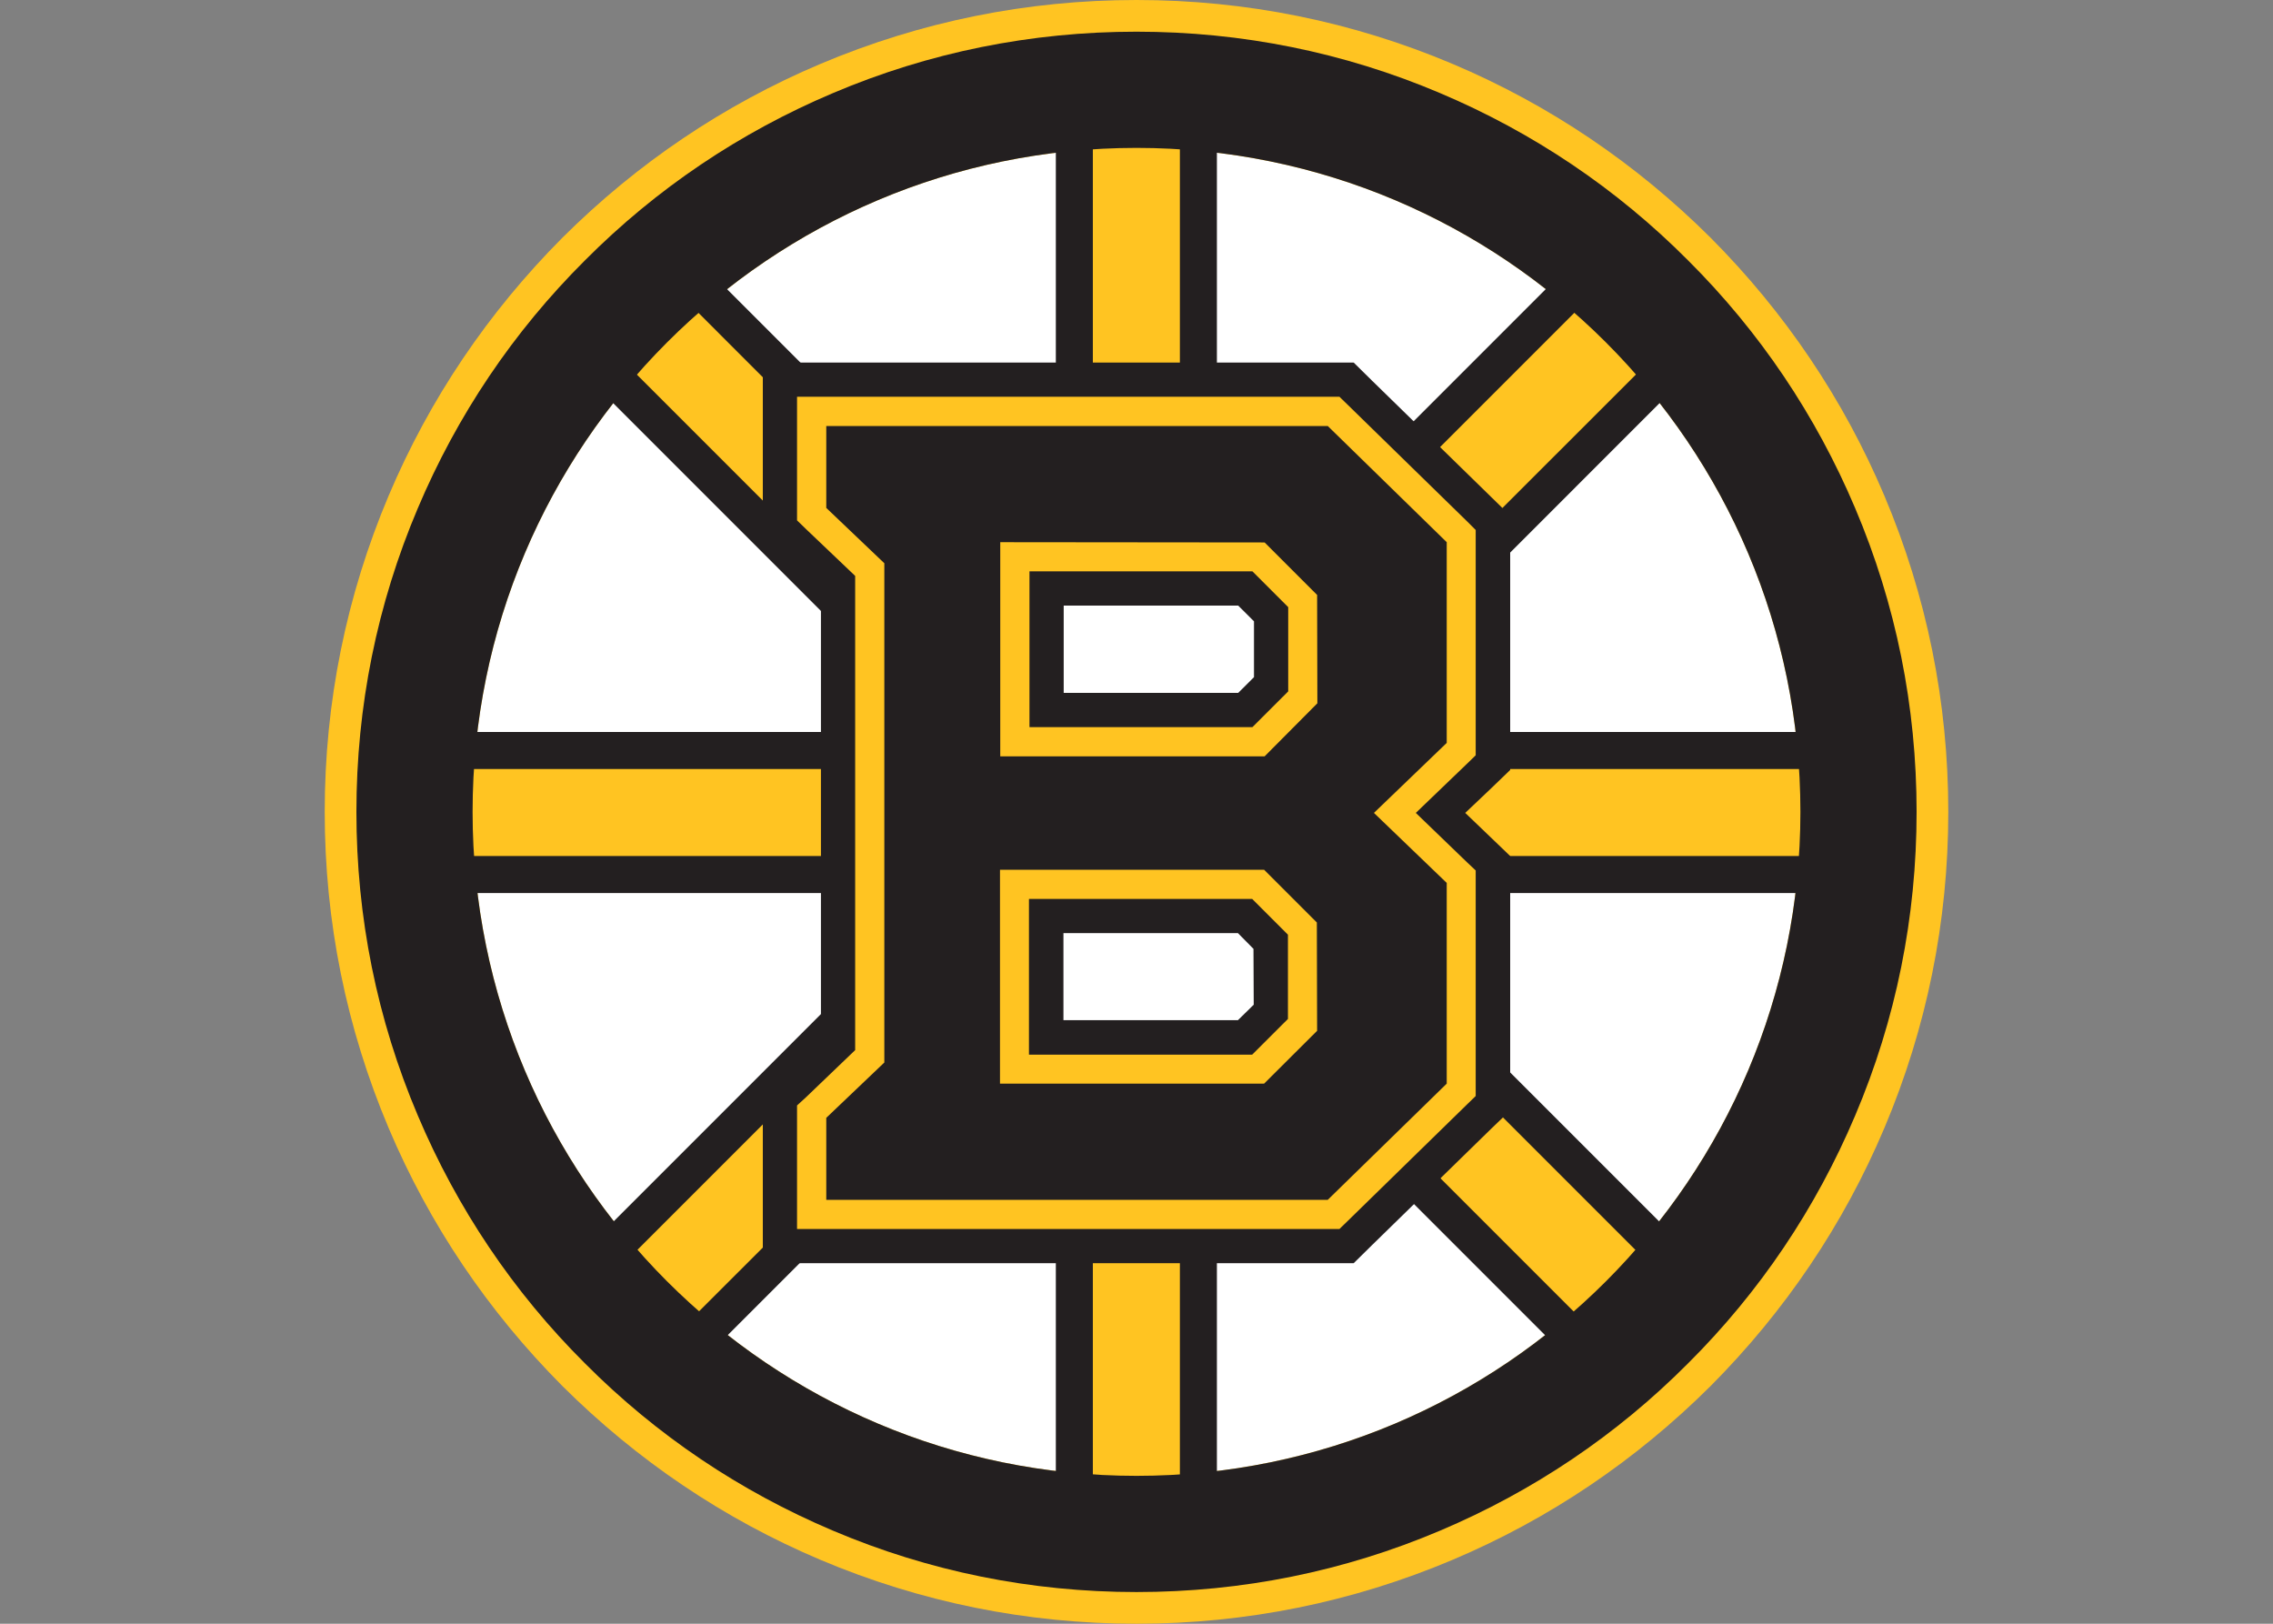 <?xml version="1.0" encoding="UTF-8"?>
<svg xmlns="http://www.w3.org/2000/svg" xmlns:xlink="http://www.w3.org/1999/xlink" width="35pt" height="25pt" viewBox="0 0 35 25" version="1.1">
<rect x="0" y="0" width="35" height="25" fill="#808080" stroke="none"/>
<g id="surface1">
<path style=" stroke:none;fill-rule:nonzero;fill:rgb(100%,100%,100%);fill-opacity:1;" d="M 17.5 23.863 C 14.465 23.863 11.613 22.68 9.465 20.535 C 7.32 18.387 6.141 15.535 6.141 12.5 C 6.141 9.465 7.32 6.613 9.465 4.465 C 11.613 2.32 14.465 1.141 17.5 1.141 C 20.535 1.141 23.387 2.32 25.535 4.465 C 27.68 6.613 28.863 9.465 28.863 12.5 C 28.863 15.535 27.68 18.387 25.535 20.535 C 23.387 22.68 20.535 23.863 17.5 23.863 Z M 17.5 23.863 "/>
<path style=" stroke:none;fill-rule:nonzero;fill:rgb(100%,76.863%,13.333%);fill-opacity:1;" d="M 17.5 2.277 C 23.145 2.277 27.723 6.855 27.723 12.5 C 27.723 18.145 23.145 22.723 17.5 22.723 C 11.855 22.723 7.277 18.145 7.277 12.5 C 7.277 6.855 11.855 2.277 17.5 2.277 M 17.5 0 C 15.812 0 14.176 0.332 12.633 0.984 C 11.145 1.613 9.809 2.516 8.66 3.66 C 7.516 4.809 6.613 6.145 5.984 7.633 C 5.332 9.176 5 10.812 5 12.5 C 5 14.188 5.332 15.824 5.984 17.367 C 6.613 18.855 7.516 20.191 8.66 21.34 C 9.809 22.484 11.145 23.387 12.633 24.016 C 14.176 24.668 15.812 25 17.5 25 C 19.188 25 20.824 24.668 22.367 24.016 C 23.855 23.387 25.191 22.484 26.34 21.34 C 27.484 20.191 28.387 18.855 29.016 17.367 C 29.668 15.824 30 14.188 30 12.5 C 30 10.812 29.668 9.176 29.016 7.633 C 28.387 6.145 27.484 4.809 26.34 3.66 C 25.191 2.516 23.855 1.613 22.367 0.984 C 20.824 0.332 19.188 0 17.5 0 Z M 17.5 0 "/>
<path style=" stroke:none;fill-rule:nonzero;fill:rgb(100%,76.863%,13.333%);fill-opacity:1;" d="M 18.453 8.066 L 16.543 8.062 L 16.543 1.266 L 18.453 1.266 Z M 18.453 8.066 "/>
<path style=" stroke:none;fill-rule:nonzero;fill:rgb(13.725%,12.157%,12.549%);fill-opacity:1;" d="M 18.738 0.98 L 18.738 8.348 L 16.258 8.348 L 16.258 0.98 L 18.738 0.98 M 18.168 1.551 L 16.828 1.551 L 16.828 7.781 L 18.168 7.781 Z M 18.168 1.551 "/>
<path style=" stroke:none;fill-rule:nonzero;fill:rgb(100%,76.863%,13.333%);fill-opacity:1;" d="M 18.453 23.754 L 16.543 23.754 L 16.543 16.969 L 18.453 16.969 Z M 18.453 23.754 "/>
<path style=" stroke:none;fill-rule:nonzero;fill:rgb(13.725%,12.157%,12.549%);fill-opacity:1;" d="M 18.738 16.684 L 18.738 24.039 L 16.258 24.039 L 16.258 16.684 L 18.738 16.684 M 18.168 17.254 L 16.828 17.254 L 16.828 23.469 L 18.168 23.469 Z M 18.168 17.254 "/>
<path style=" stroke:none;fill-rule:nonzero;fill:rgb(100%,76.863%,13.333%);fill-opacity:1;" d="M 24.773 21.137 L 20.094 16.457 L 20.562 15.988 L 20.562 14.223 L 26.125 19.785 Z M 10.223 21.137 L 8.871 19.785 L 15.113 13.543 L 15.113 16.246 Z M 28.742 13.465 L 19.941 13.465 L 19.582 13.105 L 15.113 13.105 L 15.113 13.465 L 6.254 13.465 L 6.254 11.555 L 15.117 11.555 L 15.117 11.926 L 19.59 11.926 L 19.961 11.555 L 28.742 11.555 Z M 15.117 11.48 L 14.707 11.066 L 8.871 5.234 L 10.223 3.883 L 15.117 8.777 Z M 20.57 10.789 L 20.566 9.16 L 20.566 9.043 L 20.09 8.566 L 24.773 3.883 L 26.125 5.234 Z M 20.57 10.789 "/>
<path style=" stroke:none;fill-rule:nonzero;fill:rgb(13.725%,12.157%,12.549%);fill-opacity:1;" d="M 24.773 3.48 L 26.527 5.234 L 20.492 11.27 L 29.027 11.27 L 29.027 13.75 L 20.492 13.75 L 26.527 19.785 L 24.773 21.539 L 19.691 16.457 L 20.281 15.871 L 20.277 14.203 L 19.465 13.391 L 15.398 13.391 L 15.398 16.363 L 10.223 21.539 L 8.469 19.785 L 14.504 13.75 L 5.969 13.75 L 5.969 11.27 L 14.504 11.27 L 8.469 5.234 L 10.223 3.48 L 15.402 8.66 L 15.402 11.641 L 19.473 11.641 L 20.285 10.828 L 20.281 9.16 L 19.688 8.566 L 24.773 3.48 M 24.773 4.285 L 20.492 8.566 L 20.688 8.758 L 20.852 8.926 L 20.852 10.102 L 25.723 5.234 Z M 10.223 4.285 L 9.273 5.234 L 14.832 10.793 L 14.832 8.895 Z M 28.457 11.84 L 20.082 11.84 L 19.875 12.047 L 19.707 12.211 L 14.832 12.211 L 14.832 11.84 L 6.539 11.84 L 6.539 13.18 L 14.828 13.18 L 14.828 12.82 L 15.398 12.82 L 19.465 12.824 L 19.703 12.824 L 20.059 13.18 L 28.457 13.18 Z M 14.828 14.23 L 9.273 19.785 L 10.223 20.73 L 14.828 16.129 Z M 20.848 14.91 L 20.848 16.105 L 20.684 16.273 L 20.496 16.457 L 24.773 20.734 L 25.723 19.785 Z M 20.848 14.91 "/>
<path style=" stroke:none;fill-rule:nonzero;fill:rgb(13.725%,12.157%,12.549%);fill-opacity:1;" d="M 20.645 18.961 L 12.234 18.961 L 12.234 17.004 L 12.383 16.859 L 13.129 16.152 L 13.129 8.883 L 12.383 8.172 L 12.234 8.027 L 12.234 6.07 L 20.645 6.07 L 20.785 6.211 L 22.617 8 L 22.766 8.145 L 22.766 11.648 L 22.613 11.789 L 21.859 12.516 L 22.613 13.242 L 22.766 13.387 L 22.766 16.891 L 22.617 17.035 L 20.785 18.824 Z M 15.887 16.195 L 19.266 16.195 L 19.793 15.668 L 19.789 14.406 L 19.266 13.879 L 15.887 13.879 Z M 15.891 11.156 L 19.27 11.156 L 19.797 10.625 L 19.797 9.363 L 19.27 8.836 L 15.891 8.836 Z M 15.891 11.156 "/>
<path style=" stroke:none;fill-rule:nonzero;fill:rgb(13.725%,12.157%,12.549%);fill-opacity:1;" d="M 20.445 6.559 L 22.277 8.348 L 22.277 11.438 L 21.156 12.516 L 22.277 13.594 L 22.277 16.684 L 20.445 18.473 L 12.723 18.473 L 12.723 17.211 L 13.617 16.359 L 13.617 8.672 L 12.723 7.82 L 12.723 6.559 L 20.445 6.559 M 15.402 11.645 L 19.473 11.645 L 20.285 10.828 L 20.281 9.16 L 19.473 8.352 L 15.402 8.348 L 15.402 11.645 M 15.398 16.684 L 19.465 16.684 L 20.281 15.871 L 20.277 14.203 L 19.465 13.391 L 15.398 13.391 L 15.398 16.684 M 20.844 5.582 L 11.746 5.582 L 11.746 8.238 L 12.047 8.527 L 12.641 9.09 L 12.641 15.941 L 12.047 16.508 L 11.746 16.793 L 11.746 19.449 L 20.844 19.449 L 21.125 19.172 L 22.957 17.383 L 23.254 17.098 L 23.254 13.18 L 22.953 12.891 L 22.562 12.516 L 22.953 12.145 L 23.254 11.855 L 23.254 7.938 L 22.957 7.648 L 21.125 5.859 Z M 16.379 10.668 L 16.379 9.324 L 19.066 9.324 L 19.309 9.566 L 19.309 10.426 L 19.066 10.668 Z M 16.375 15.707 L 16.375 14.367 L 19.062 14.367 L 19.301 14.609 L 19.305 15.469 L 19.062 15.707 Z M 16.375 15.707 "/>
<path style=" stroke:none;fill-rule:nonzero;fill:rgb(13.725%,12.157%,12.549%);fill-opacity:1;" d="M 20.535 18.695 L 12.496 18.695 L 12.496 17.117 L 12.566 17.051 L 13.391 16.266 L 13.391 8.77 L 12.566 7.98 L 12.496 7.914 L 12.496 6.336 L 20.535 6.336 L 20.602 6.398 L 22.434 8.188 L 22.5 8.254 L 22.5 11.535 L 22.43 11.602 L 21.48 12.516 L 22.43 13.434 L 22.5 13.5 L 22.5 16.777 L 22.434 16.844 L 20.602 18.633 Z M 15.621 16.461 L 19.375 16.461 L 20.055 15.777 L 20.055 14.297 L 19.375 13.617 L 15.621 13.613 Z M 15.625 11.418 L 19.379 11.418 L 20.062 10.738 L 20.059 9.254 L 19.379 8.574 L 15.625 8.57 Z M 15.625 11.418 "/>
<path style=" stroke:none;fill-rule:nonzero;fill:rgb(100%,76.863%,13.333%);fill-opacity:1;" d="M 20.445 6.559 L 22.277 8.348 L 22.277 11.438 L 21.156 12.516 L 22.277 13.594 L 22.277 16.684 L 20.445 18.473 L 12.723 18.473 L 12.723 17.211 L 13.617 16.359 L 13.617 8.672 L 12.723 7.82 L 12.723 6.559 L 20.445 6.559 M 15.402 11.645 L 19.473 11.645 L 20.285 10.828 L 20.281 9.16 L 19.473 8.352 L 15.402 8.348 L 15.402 11.645 M 15.398 16.684 L 19.465 16.684 L 20.281 15.871 L 20.277 14.203 L 19.465 13.391 L 15.398 13.391 L 15.398 16.684 M 20.625 6.109 L 12.273 6.109 L 12.273 8.012 L 12.41 8.145 L 13.168 8.867 L 13.168 16.168 L 12.414 16.891 L 12.273 17.02 L 12.273 18.922 L 20.625 18.922 L 20.758 18.793 L 22.59 17.004 L 22.723 16.875 L 22.723 13.402 L 22.586 13.273 L 21.801 12.516 L 22.586 11.762 L 22.723 11.629 L 22.723 8.16 L 22.59 8.027 L 20.758 6.238 Z M 15.852 11.195 L 15.852 8.797 L 19.285 8.797 L 19.836 9.348 L 19.836 10.645 L 19.285 11.195 Z M 15.844 16.238 L 15.844 13.84 L 19.281 13.84 L 19.832 14.391 L 19.832 15.688 L 19.281 16.238 Z M 15.844 16.238 "/>
<path style=" stroke:none;fill-rule:nonzero;fill:rgb(13.725%,12.157%,12.549%);fill-opacity:1;" d="M 17.5 2.277 C 23.145 2.277 27.723 6.855 27.723 12.5 C 27.723 18.145 23.145 22.723 17.5 22.723 C 11.855 22.723 7.277 18.145 7.277 12.5 C 7.277 6.855 11.855 2.277 17.5 2.277 M 17.5 0.488 C 15.879 0.488 14.305 0.805 12.824 1.434 C 11.395 2.039 10.109 2.902 9.008 4.008 C 7.902 5.109 7.039 6.395 6.434 7.824 C 5.805 9.305 5.488 10.879 5.488 12.5 C 5.488 14.121 5.805 15.695 6.434 17.176 C 7.039 18.605 7.902 19.891 9.008 20.992 C 10.109 22.098 11.395 22.961 12.824 23.566 C 14.305 24.195 15.879 24.512 17.5 24.512 C 19.121 24.512 20.695 24.195 22.176 23.566 C 23.605 22.961 24.891 22.098 25.992 20.992 C 27.098 19.891 27.961 18.605 28.566 17.176 C 29.195 15.695 29.512 14.121 29.512 12.5 C 29.512 10.879 29.195 9.305 28.566 7.824 C 27.961 6.395 27.098 5.109 25.992 4.008 C 24.891 2.902 23.605 2.039 22.176 1.434 C 20.695 0.805 19.121 0.488 17.5 0.488 Z M 17.5 0.488 "/>
</g>
</svg>
